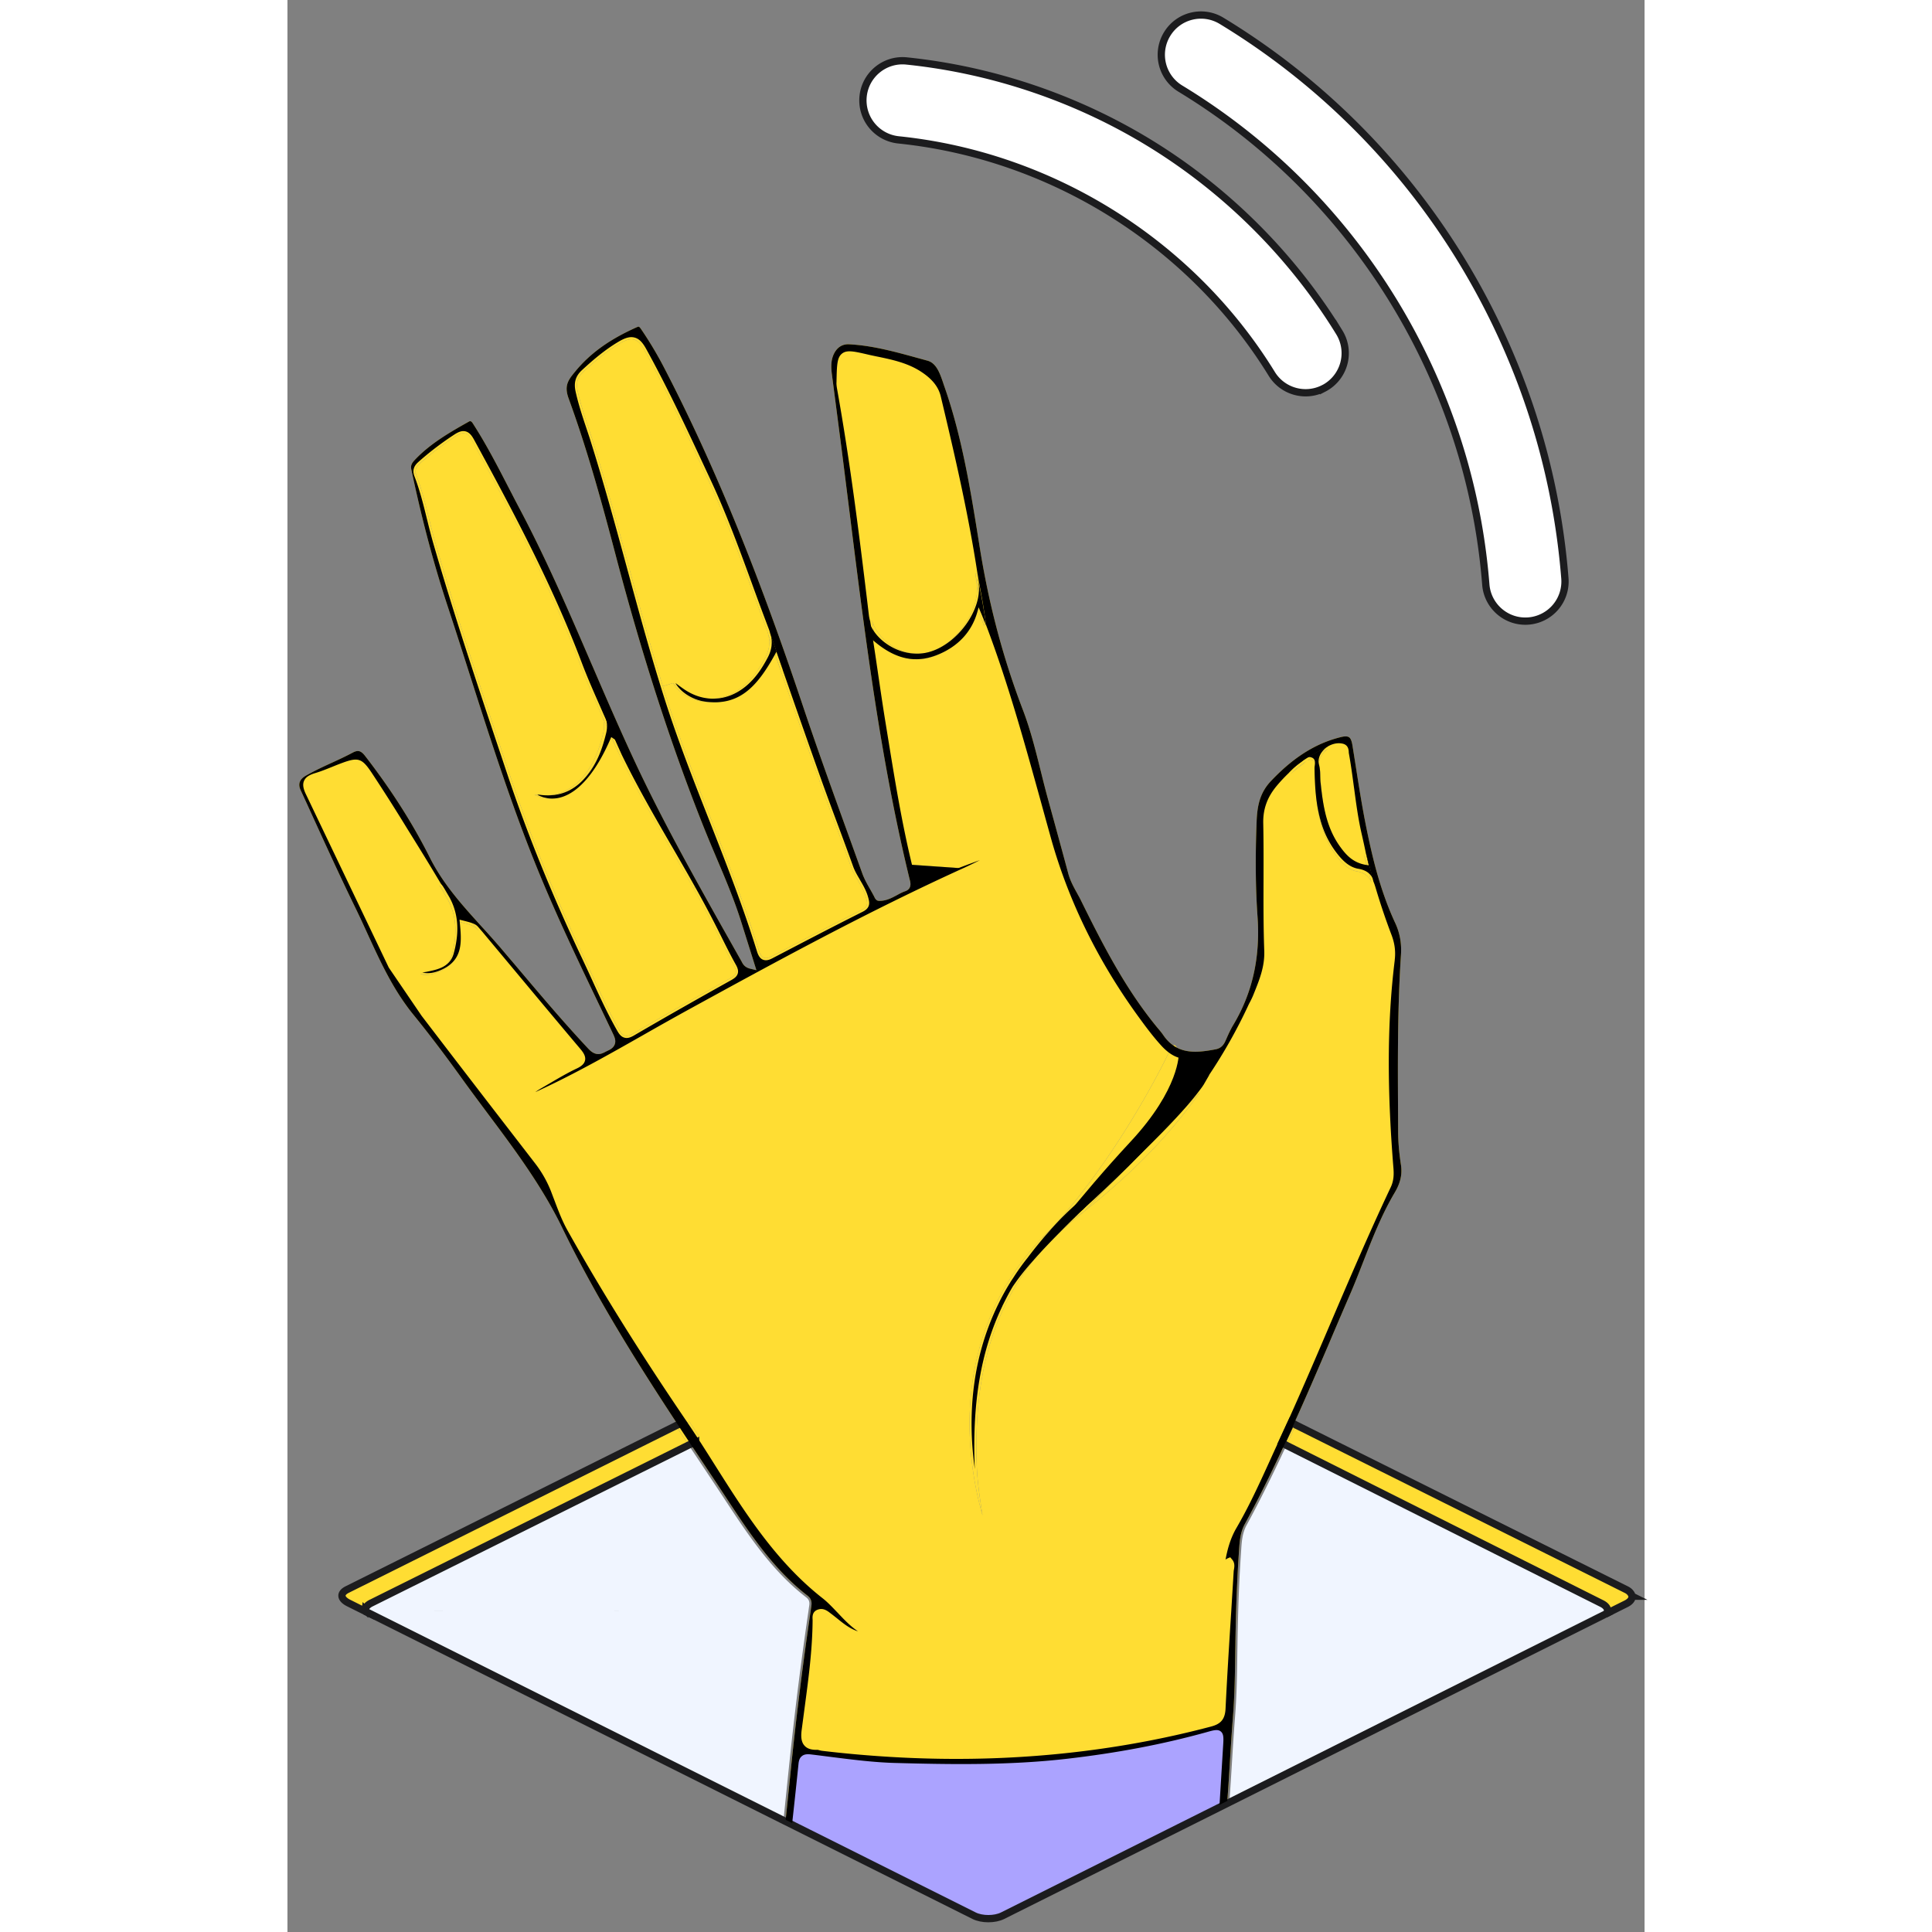 <svg width="540" height="540" fill="none" viewBox="123.669 70.576 279.712 398.201" xmlns="http://www.w3.org/2000/svg"><rect x="123.669" y="70.576" width="279.712" height="398.201" fill="#808080" stroke="none"/><g clip-path="url(#a)"><path d="M540 0H0v540h540V0Z" style="fill: rgba(251, 247, 239, 0);"></path><path fill="#FD3" d="M400.815 399.594a.785.785 0 0 1-.018.253c0 .043-.017.07-.026.105a.697.697 0 0 1-.096.244c-.183.34-.541.663-1.082.934l-2.951 1.467h-.873v-.157c-.044-.498-.445-.996-1.213-1.371l-64.873-32.546-.105-.061c.053-.105.096-.21.149-.314a238.284 238.284 0 0 0 1.519-3.335c.069-.149.139-.297.2-.446a.154.154 0 0 0 .035-.07l.026-.052.105.061 54.563 27.195 13.418 6.687h.008c.393.201.699.428.873.672.105.122.184.236.236.358.035.061.053.131.07.192.017.053.026.105.035.157v.027Z"></path><path fill="#FD3" d="m396.633 402.596-.437.218-.602.297c.105-.166.157-.349.166-.515h.873Z"></path><path fill="#FD3" d="m396.196 402.814-.594.306h-.008v-.009l.602-.297Z"></path><path fill="#F0F5FF" d="M395.758 402.5v.096l-76.125.026c.131-4.513.34-8.721.62-12.737.104-1.58.235-3.361 1.091-4.933 2.828-5.203 5.456-10.546 7.962-15.932.07-.149.139-.288.2-.437a.738.738 0 0 0 .062-.122l.104.061 64.873 32.546c.768.376 1.17.873 1.213 1.371v.061ZM319.634 402.622l76.126-.026a1.084 1.084 0 0 1-.166.515l-77.636 38.867-.157.078v-.017c.218-2.934.401-5.867.576-8.739.175-2.838.358-5.771.585-8.652.375-4.574.436-9.341.497-13.951l.018-.89c.035-2.48.087-4.872.157-7.185Z"></path><path fill="#fff" stroke="#1C1C1E" stroke-miterlimit="10" stroke-width="1.5" d="M386.961 189.78a8.172 8.172 0 0 1-7.508 8.792c-4.496.358-8.433-3.012-8.791-7.508-1.362-17.234-6.067-33.847-13.977-49.387-11.148-21.886-28.084-40.159-48.975-52.835a8.165 8.165 0 0 1-2.741-11.227c2.34-3.867 7.368-5.09 11.227-2.75 23.492 14.257 42.532 34.799 55.06 59.4 8.887 17.461 14.169 36.134 15.705 55.515Z"></path><path fill="#FD3" d="M353.17 310.66c-.366-2.392-.559-4.566-.576-6.644l-.017-3.684c-.062-10.781-.123-21.93.593-32.886.166-2.419-.227-4.592-1.187-6.644-1.79-3.85-3.108-7.84-4.156-11.803l-1.108.288-.428.113.794 3.012c-.48-1.073-1.248-1.938-2.959-2.235-1.973-.34-3.387-1.99-4.505-3.561-1.266-1.773-2.226-3.789-2.854-6.016-.987-3.465-1.231-6.966-1.293-11.148 0-.166.018-.34.044-.515.07-.559.166-1.327-.506-1.659-.472-.236-.891-.113-1.24.105a4.78 4.78 0 0 0-.585.48c-.131.122-.27.253-.401.349a24.008 24.008 0 0 0-2.384 1.965c.14-.149.288-.297.428-.437.183-.183.358-.358.533-.515.183-.175.375-.34.567-.498.026-.026.044-.035.061-.052.166-.14.332-.271.498-.402.279-.218.559-.419.847-.602.139-.096.288-.192.436-.288.629-.41 1.292-.794 2.034-1.196l-.358-.306-1.004-.846c-2.741 1.554-5.377 3.684-8.023 6.477-2.304 2.41-2.863 5.073-2.994 8.329-.288 7.394-.227 13.811.183 19.617.603 8.485-1.056 15.836-5.072 22.497-.497.838-.925 1.781-1.283 2.593l-.262.585c-.305.681-.812 1.484-1.99 1.711-2.881.55-5.666.899-8.032-.349.052.096.096.201.14.306.043.104.078.209.104.314.027.07.044.131.062.192.069.244.104.428.104.428l7.709.646-4.644 6.373s-.009.008-.009.017c-.009 0-.009.009-.009.009l-1.135 1.554.218-.122.83-.463-17.39 18.988h-.009l-.035.044-4.994 5.456 9.464-9.743h.008l.009-.008 11.952-12.293s.008-.008.008-.017l2.366-2.427a114.443 114.443 0 0 1-4.906 6.356c-5.194 6.242-11.375 12.178-18.901 18.132-.471.376-.934.751-1.388 1.126-.427.35-.855.699-1.266 1.057-.41.349-.811.707-1.204 1.056a17.84 17.84 0 0 0-.646.585c-.192.175-.384.349-.576.532-.236.219-.472.446-.708.673-.235.227-.462.445-.689.672a53.512 53.512 0 0 0-2.401 2.532c-.253.279-.498.567-.742.846-.201.236-.384.463-.576.69a.07.07 0 0 0-.035.035.9.9 0 0 0-.079.096c-.026.035-.061.061-.078.096-.018.018-.035.044-.053.061-.663.821-1.3 1.659-1.894 2.506-.236.34-.471.681-.698 1.03-.315.454-.603.917-.891 1.379-.035.061-.078.123-.113.184-.018.026-.035.061-.053.087-.026.044-.052.087-.078.14a4.897 4.897 0 0 0-.245.419 43.557 43.557 0 0 0-1.667 3.064c-.079.14-.149.288-.21.437a2.474 2.474 0 0 0-.209.436c-4.357 9.097-6.164 19.722-5.657 32.948.122 3.073.585 6.146 1.039 9.114l.13.873c-2.33-8.145-5.709-26.129 2.812-43.633l.209-.446c.079-.148.148-.296.227-.445a48.9 48.9 0 0 1 1.746-3.134c.079-.14.166-.279.253-.419a.77.77 0 0 1 .088-.14 2.7 2.7 0 0 1 .165-.27 54.385 54.385 0 0 1 6.74-8.669 58.679 58.679 0 0 1 2.217-2.218l.044-.044c12.257-13.392 21.432-30.843 23.702-35.575.07-.148.14-.279.192-.402.105-.218.192-.401.244-.532.123-.279.236-.489.35-.646a.894.894 0 0 1 .104-.131l.088-.087a.133.133 0 0 1 .043-.035c.018-.018.044-.035.07-.053-.716-.497-1.379-1.161-1.99-2.043-.332-.497-.725-.969-1.135-1.449a32.628 32.628 0 0 1-.524-.637c-6.268-7.735-10.808-16.526-15.286-25.597a19.372 19.372 0 0 0-.664-1.266l-.2-.367c-.655-1.187-1.406-2.531-1.808-4.024-.899-3.353-1.815-6.705-2.732-10.057l-1.44-5.247c-.533-1.929-1.022-3.894-1.485-5.753-1.047-4.2-2.121-8.547-3.692-12.659-3.501-9.149-6.138-18.491-8.015-28.426l-1.361.262-.437.079 1.074 5.936.768 4.898a149.4 149.4 0 0 0-1.17-3.012l-.366-.916-.254.951c-1.117 4.164-3.902 7.255-8.066 8.931-4.129 1.659-7.936.803-11.978-2.706l-.672-.585-.576-3.763-.428.061-1.353.175c2.383 17.652 5.212 35.444 9.429 52.8l.052.209c.157.568.541 1.939-.925 2.445-.559.192-1.066.454-1.677.794-1.056.568-2.261 1.231-3.736 1.188-.55-.018-.777-.481-.934-.786l-.088-.192a56.257 56.257 0 0 0-.759-1.371c-.576-1.004-1.222-2.139-1.65-3.326l-2.444-6.783c-3.632-10.031-6.897-19.084-9.97-28.26-9.385-27.98-18.481-50.094-28.643-69.597a76.979 76.979 0 0 0-4.505-7.49c-.419-.611-.489-.611-.899-.428-5.587 2.479-9.603 5.369-12.65 9.071-1.44 1.746-2.383 2.898-1.423 5.561 3.606 9.891 6.452 19.939 9.612 31.97 5.447 20.76 11.358 39.076 18.071 55.995a287.533 287.533 0 0 0 2.602 6.286l.113.279c1.851 4.348 3.763 8.852 5.221 13.506l3.099 9.856-1.327-.323c-1.135-.288-1.502-1.013-1.711-1.449l-.088-.149-2.601-4.618a1372.9 1372.9 0 0 1-6.155-11l-.742.41-.384.21c1.589 2.846 3.143 5.718 4.592 8.617l.794 1.588c.961 1.939 1.956 3.938 3.03 5.85.358.637.454 1.082.314 1.475-.157.454-.602.751-1.065 1.013-5.561 3.108-12.868 7.22-20.07 11.428-.568.331-.978.48-1.345.48-.113 0-.218-.018-.323-.044-.436-.113-.785-.454-1.196-1.179-1.999-3.5-3.701-7.219-5.343-10.807a370.162 370.162 0 0 0-1.99-4.287c-6.067-12.79-11.253-25.579-15.408-38.029l-1.31-3.911c-4.749-14.212-9.664-28.897-13.898-43.546-.463-1.624-.873-3.282-1.275-4.889-.716-2.916-1.466-5.928-2.566-8.774a2.159 2.159 0 0 1-.14-.471l-.428.087-.288.061c2.122 9.918 4.522 18.901 7.342 27.413 1.493 4.531 2.942 9.053 4.548 14.082 4.374 13.689 8.879 27.771 14.44 41.206 3.78 9.141 8.127 18.22 12.335 27.003l2.663 5.578c.34.716.69 1.458.402 2.244-.192.524-.62.943-1.327 1.266-.105.044-.201.096-.297.14l-.21.104c-.847.454-2.034 1.092-3.579-.558-4.95-5.273-9.655-10.835-14.212-16.221l-1.188-1.406a945.138 945.138 0 0 1-2.776-3.265 191.556 191.556 0 0 0-3.728-4.19l-.131-.14c-3.902-4.304-7.944-8.747-10.703-14.282-3.474-6.941-7.953-13.969-13.313-20.883-.855-1.091-1.449-1.248-2.523-.69-1.335.716-2.724 1.362-4.068 1.982l-.236.105c-1.597.733-3.588 1.65-5.404 2.689-1.268.733-1.623 1.711-1.065 2.933a856.198 856.198 0 0 1 2.392 5.221c2.855 6.259 5.815 12.728 8.888 19.031.768 1.563 1.51 3.178 2.226 4.741l.375.821c2.226 4.845 4.514 9.821 7.674 14.256l.017.044h.018a35.914 35.914 0 0 0 1.554 2.06c3.273 4.025 6.547 8.329 10.301 13.558 1.659 2.296 3.379 4.601 5.046 6.836l.201.27c5.456 7.299 11.096 14.85 15.242 23.406 7.046 14.536 15.845 28.443 23.528 40.133.087.139.174.27.262.392l.052.079 1.51-.611s.07.105.184.262l.262-.131.392-.192a163.919 163.919 0 0 1 2.096 3.169l-.393.192-.262.131c.201.305.34.515.358.55l-1.519.62c.07.104.139.218.218.331a2917.66 2917.66 0 0 1 4.051 6.085l1.108 1.668c.655.995 1.31 1.982 1.956 2.968 4.793 7.281 9.708 14.745 16.77 20.184.664.524.908 1.179.777 2.078l-.157 1.1a740.533 740.533 0 0 0-3.955 31.481l-1.187 11.524 1.345.663c.48-4.33.916-8.424 1.3-12.178.07-.795.288-1.292.707-1.615.516-.437 1.249-.411 1.816-.35.943.114 1.877.227 2.811.35l1.642.209c4.251.533 8.642 1.091 12.964 1.205 11.41.314 23.545.506 35.4-.864 10.38-1.196 19.817-2.995 28.835-5.5 1.397-.393 2.244-.629 2.864-.123.628.516.576 1.415.48 2.916l-.742 12.196 1.606-.803c.218-2.907.401-5.779.559-8.486.192-3.073.366-5.849.585-8.66.375-4.54.436-9.271.497-13.846l.018-.969c.035-2.479.087-4.871.157-7.176.131-4.531.34-8.748.62-12.764.104-1.527.227-3.431 1.143-5.116 2.567-4.714 5.168-9.917 7.953-15.906l.053-.113c.052-.096.096-.201.139-.306.035-.07.061-.122.079-.175l-.803-.454c.07-.139.131-.288.201-.436a421.956 421.956 0 0 0 1.51-3.335 5.16 5.16 0 0 0 .201-.437l.82.454c.044-.104.079-.174.105-.253 2.444-5.386 4.775-10.834 7.036-16.098l.611-1.449c1.258-2.951 2.515-5.893 3.789-8.827.943-2.173 1.799-4.356 2.75-6.792 1.86-4.766 3.789-9.69 6.469-14.221 1.196-2.008 1.589-3.78 1.292-5.736Zm-193.989-50.059-.445-.113.043.462c.376 3.92.734 7.622-3.405 9.691-1.693.847-3.142 1.074-4.321.69.297-.009.585-.035.882-.096 2.261-.454 4.828-.969 5.596-3.772 1.274-4.627.925-8.52-1.057-11.899a123.81 123.81 0 0 0-1.501-2.523v-.018l8.197 9.49c-1.065-1.17-1.554-1.301-3.989-1.912Zm92.354-11.847.856.062.445.034 8.145.568.577.044-3.257 1.545h-.026c-.026.009-.052.026-.079.035-.043.026-.087.043-.13.061-.053.026-.105.052-.149.07l-5.02 2.383-1.362-4.81v.008Zm-27.29 18.517-.506.262c-.506.271-.995.524-1.466.524-.14 0-.289-.026-.428-.087-.428-.175-.734-.62-.978-1.397-2.82-9.15-6.373-18.211-9.813-26.968-3.291-8.363-6.687-17.015-9.445-25.763-.192-.602-.385-1.213-.568-1.824-2.505-8.076-4.749-16.326-6.923-24.322-2.383-8.748-4.845-17.793-7.63-26.584-.279-.873-.567-1.737-.855-2.601-.795-2.384-1.615-4.854-2.157-7.377-.358-1.668 0-2.846 1.179-3.929 2.252-2.078 4.732-4.217 7.551-5.867 1.275-.742 2.148-.969 2.916-.759.76.209 1.388.838 2.087 2.104 4.539 8.224 8.555 16.866 12.449 25.221l.838 1.799c3.291 7.054 5.989 14.439 8.599 21.572 1.082 2.968 2.2 6.032 3.352 9.036.122.305.218.611.279.899l.018.044 2.514 7.272-.017.026 1.702 4.871a2922.717 2922.717 0 0 0 6.434 18.264 719.526 719.526 0 0 0 3.431 9.332c1.03 2.768 2.06 5.544 3.055 8.32.35.969.891 1.877 1.406 2.759.637 1.091 1.301 2.218 1.65 3.501.288 1.03.498 1.807-.873 2.497-5.963 2.994-11.986 6.137-17.801 9.175Z"></path><path fill="#FD3" d="m347.825 248.998-1.109.288-.428.113-.794-3.02c.035.122.061.253.087.384l.594 2.698-.472-.079c-2.654-.428-4.042-2.139-5.142-3.719-2.732-3.929-3.396-8.486-3.876-13.191-.052-.472-.061-.935-.079-1.406-.017-.812-.043-1.58-.244-2.357-.262-1.022.096-2.174.969-3.099.262-.28.567-.524.882-.725-.899.489-1.694.908-2.41 1.301l-.358-.306-1.004-.847a24.477 24.477 0 0 1 6.338-2.531c.804-.201 1.354-.192 1.685.026.323.209.55.733.699 1.641.218 1.336.427 2.663.637 3.99l.105.663c.62 3.929 1.178 7.465 1.868 11.018.585 2.986 1.248 6.067 2.052 9.158Z"></path><path fill="#FD3" d="m346.291 249.399.794 3.012c-.48-1.074-1.248-1.938-2.959-2.235-1.973-.34-3.387-1.99-4.505-3.562-1.266-1.772-2.226-3.789-2.855-6.015-.986-3.466-1.23-6.967-1.292-11.148 0-.166.018-.341.044-.515.07-.559.166-1.327-.506-1.659-.768-.384-1.38.174-1.825.585-.131.122-.27.253-.401.349a23.995 23.995 0 0 0-2.384 1.964c1.746-1.851 3.239-2.811 5.404-3.989.716-.393 1.51-.812 2.41-1.301-.315.201-.62.445-.882.724-.873.926-1.231 2.078-.969 3.1.201.777.227 1.545.244 2.357.018.471.027.934.079 1.405.48 4.706 1.144 9.263 3.876 13.192 1.1 1.58 2.488 3.291 5.142 3.719l.471.078-.593-2.697a5.43 5.43 0 0 0-.087-.385l.794 3.021ZM340.484 139.066a8.187 8.187 0 0 1-2.68 11.254c-.192.113-.384.227-.585.323a8.183 8.183 0 0 1-10.668-3.012c-16.569-26.942-45.326-44.978-76.929-48.235-4.487-.462-7.752-4.478-7.289-8.974.462-4.487 4.478-7.761 8.974-7.29 17.818 1.833 35.296 7.787 50.529 17.199 15.645 9.673 29.002 23.065 38.648 38.735ZM331.507 364.245l-.026.052c0 .026-.017.052-.035.07a9.69 9.69 0 0 1-.201.445 227.275 227.275 0 0 1-1.519 3.335c-.052.105-.096.209-.148.314l-.384-.218-.803-.454c.069-.14.131-.288.2-.437a374.92 374.92 0 0 0 1.511-3.334 5.12 5.12 0 0 0 .2-.437l.821.454.384.21Z"></path><path fill="#ABA3FF" d="M318.889 441.444v.018l-2.392 1.222-45.466 23.17c-1.667.847-4.365.847-6.024 0l-37.87-19.311-.149-.079c.446-4.103.943-8.669 1.388-13.226.061-.698.236-1.118.559-1.379.41-.35 1.013-.332 1.537-.262 1.449.174 2.889.366 4.338.55 4.435.576 9.027 1.178 13.541 1.292 11.715.331 24.164.532 36.325-.899 10.625-1.249 20.306-3.126 29.612-5.762 1.345-.385 2.078-.594 2.532-.21.463.384.419 1.196.332 2.663-.271 4.505-.533 9.018-.803 13.523l2.557-1.301-.017-.009Z"></path><path fill="#FD3" d="m315.096 288.379-4.645 6.373s-.008.009-.008.017c-.009 0-.009.009-.009.009l-1.135 1.554-1.51.856 1.222-.454.288-.402.218-.122.83-.463-17.39 18.988h-.009l-.035.044-4.994 5.456-1.894 1.196-6.19 3.903-.663.419 2.261-2.261c12.257-13.393 21.432-30.844 23.702-35.576.07-.148.14-.279.192-.402.105-.218.192-.401.244-.532.123-.279.236-.489.35-.646a.881.881 0 0 1 .104-.131l.088-.087a.133.133 0 0 1 .043-.035c.026-.018.044-.035.07-.044 0 0 0-.009.009-.009a.273.273 0 0 1 .087-.035h.035c.166-.034.314.062.437.219.026.026.043.052.069.087.044.061.079.131.114.201.052.096.096.201.14.305.043.105.078.21.104.315.027.069.044.131.061.192.07.244.105.427.105.427l7.709.647v-.009Z"></path><path fill="#FD3" d="m287.91 320.235 23.807-24.488a114.072 114.072 0 0 1-4.906 6.356c-5.195 6.242-11.376 12.178-18.901 18.132ZM307.785 297.187l1.51-.856-.288.402-1.222.454Z"></path><path fill="#FD3" d="m279.164 325.752 8.747-5.518c-6.277 4.968-10.703 9.726-13.924 14.973-.035.061-.079.122-.114.183-.017.026-.035.061-.052.087-.026.044-.052.088-.079.14-.087.14-.174.279-.244.419a43.557 43.557 0 0 0-1.667 3.064c-.079.14-.149.288-.21.437a2.474 2.474 0 0 0-.209.436c-4.357 9.097-6.164 19.722-5.658 32.948.123 3.073.585 6.146 1.039 9.114l.131.873c-2.331-8.145-5.709-26.129 2.811-43.633l.21-.445c.078-.149.148-.297.227-.446a48.418 48.418 0 0 1 1.746-3.134c.078-.139.166-.279.253-.419a.725.725 0 0 1 .087-.139c.053-.096.105-.184.166-.271a54.327 54.327 0 0 1 6.74-8.669ZM265.885 188.768l-.436.079c.105.646.192 1.292.288 1.938.768 5.386-4.112 12.537-9.673 14.169a8.379 8.379 0 0 1-2.418.349c-1.877 0-3.806-.593-5.526-1.728-1.929-1.275-3.309-3.047-3.911-4.994l-.428.061-1.353.175c-1.013-7.456-1.938-14.885-2.855-22.245l-.541-4.295a3095.9 3095.9 0 0 0-1.135-9.036l-2.017-15.522c-.174-1.388-.244-2.855.428-4.225.664-1.345 1.737-2.008 3.082-1.956 4.749.236 9.428 1.519 14.029 2.785l2.165.594c1.825.497 2.549 2.592 3.186 4.443l.201.603c3.719 10.511 5.5 21.668 7.229 32.458l.139.882c.28 1.755.585 3.492.908 5.203l-1.362.262Z"></path><path fill="#FD3" d="m266.521 194.783.768 4.898a149.4 149.4 0 0 0-1.17-3.012l-.366-.917-.254.952c-1.117 4.164-3.902 7.255-8.066 8.931-4.129 1.659-7.936.803-11.978-2.707l-.672-.584-.576-3.763c.602 1.947 1.982 3.719 3.911 4.993 1.72 1.135 3.649 1.729 5.526 1.729.821 0 1.633-.113 2.418-.349 5.561-1.633 10.441-8.783 9.673-14.169-.096-.646-.183-1.292-.288-1.938l1.074 5.936ZM261.557 249.46l-8.66 4.103-1.362-4.81 1.301.096 8.145.567.576.044ZM242.925 255.598c.288 1.03.497 1.807-.873 2.496-5.963 2.995-11.987 6.138-17.801 9.176l-.506.262c-.506.27-.995.523-1.467.523-.139 0-.288-.026-.428-.087-.427-.174-.733-.62-.977-1.397-2.82-9.149-6.373-18.211-9.813-26.967-3.291-8.364-6.687-17.015-9.446-25.763-.192-.602-.384-1.213-.567-1.825l2.113-.654c.977 1.816 3.465 3.448 6.015 3.806 7.027.995 10.737-2.951 14.439-9.629l.349-.638.245.69c.349.987.689 1.973 1.038 2.96l1.703 4.871a2922.717 2922.717 0 0 0 6.434 18.264 710.321 710.321 0 0 0 3.431 9.332c1.03 2.768 2.06 5.544 3.055 8.32.349.969.891 1.877 1.406 2.759.637 1.091 1.3 2.217 1.65 3.501Z"></path><path fill="#F0F5FF" d="M230.606 399.819c.541.419.725.917.611 1.668-.061.384-.113.768-.166 1.161l-91.333.026a.776.776 0 0 1-.018-.314c.044-.498.454-.987 1.205-1.371h.009l65.449-32.572c.087.122.166.253.253.384 1.362 2.034 2.715 4.068 4.059 6.094l1.109 1.667c.655.987 1.31 1.973 1.956 2.96 4.784 7.272 9.725 14.797 16.866 20.297ZM139.719 402.675l91.333-.027a754.653 754.653 0 0 0-3.946 31.438l-1.205 11.681-85.536-42.769-.323-.166h-.009l-.131-.07-.061-.026-.122-.061Z"></path><path fill="#FD3" d="M228.078 446.849c-.009.044-.009.096-.018.14l-2.173-1.083s.008-.096.017-.139l.149.078 2.025 1.004ZM222.742 201.252l2.515 7.272-.018.026c-.349-.986-.689-1.973-1.039-2.959l-.244-.69-.349.637c-3.702 6.679-7.412 10.625-14.44 9.63-2.549-.358-5.037-1.991-6.015-3.806.55.401 1.048.776 1.563 1.134 4.077 2.89 8.852 2.768 12.755-.34 2.234-1.772 3.649-4.112 4.635-5.963.891-1.65 1.1-3.212.637-4.941Z"></path><path fill="#FD3" d="M222.748 201.252c.463 1.729.253 3.291-.637 4.941-.987 1.851-2.401 4.191-4.636 5.963-3.902 3.108-8.678 3.23-12.755.341-.515-.358-1.012-.734-1.562-1.135l-2.113.654c-2.505-8.075-4.749-16.325-6.923-24.322-2.383-8.748-4.845-17.792-7.63-26.583-.279-.873-.567-1.738-.855-2.602-.795-2.383-1.615-4.854-2.157-7.377-.358-1.667 0-2.846 1.179-3.928 2.252-2.078 4.731-4.217 7.551-5.867 1.275-.742 2.148-.969 2.916-.76.76.21 1.388.838 2.087 2.104 4.539 8.224 8.555 16.867 12.449 25.222l.838 1.798c3.291 7.054 5.988 14.44 8.599 21.572 1.082 2.969 2.2 6.033 3.352 9.036.122.306.218.611.279.899l.018.044ZM215.74 269.677c.358.638.454 1.083.315 1.476-.157.454-.603.751-1.065 1.012-5.561 3.108-12.868 7.22-20.071 11.428-.567.332-.977.48-1.344.48-.114 0-.218-.017-.323-.043-.437-.114-.786-.454-1.196-1.179-1.999-3.501-3.702-7.22-5.343-10.808a396.176 396.176 0 0 0-1.99-4.286c-6.068-12.79-11.253-25.58-15.409-38.029l-1.309-3.911c-4.749-14.213-9.664-28.897-13.898-43.546-.463-1.624-.873-3.283-1.275-4.889-.716-2.916-1.467-5.928-2.567-8.774a2.169 2.169 0 0 1-.139-.471c-.192-.943.279-1.537.838-2.034a62.153 62.153 0 0 1 7.429-5.649c.786-.506 1.362-.681 1.886-.55.663.166 1.1.83 1.475 1.51 8.276 15.182 16.203 30.12 22.174 45.912 1.161 3.073 2.523 6.147 3.833 9.106l.663 1.519c.541 1.222.646 2.41.332 3.719-.541 2.218-1.379 5.081-3.117 7.63-2.68 3.929-6.041 5.605-10.275 5.125l-.183-.026c-.218-.035-.402-.061-.585 0 1.685.847 3.413.986 5.142.41 3.605-1.196 7.036-5.325 9.908-11.96l.166-.376.332.245s.096.07.157.096c.157.096.341.201.428.401.454.996.917 1.982 1.397 2.969l.052.122c3.143 6.495 6.792 12.79 10.336 18.909 1.598 2.759 3.222 5.562 4.811 8.399 1.589 2.846 3.142 5.718 4.592 8.617l.794 1.588c.96 1.939 1.956 3.938 3.029 5.85v.008Z"></path><path fill="#FD3" d="m208.439 253.004-.742.411-.384.209a663.22 663.22 0 0 0-4.811-8.398c-3.544-6.12-7.193-12.415-10.336-18.91l-.052-.122-3.702-8.241-.663-1.519c-1.31-2.96-2.672-6.033-3.833-9.106-5.971-15.793-13.898-30.73-22.174-45.912-.375-.681-.812-1.345-1.475-1.51-.524-.131-1.1.043-1.886.55a62.042 62.042 0 0 0-7.429 5.648c-.559.498-1.03 1.091-.838 2.034l-.428.087-.288.062c-.07-.315-.131-.629-.201-.943-.175-.83.096-1.31.681-1.938 3.247-3.466 7.481-5.85 11.218-7.954.262-.151.515-.029.759.367l.123.192c2.723 4.234 5.133 8.914 7.263 13.052l.637 1.222a201.147 201.147 0 0 0 1.755 3.361c5.509 10.424 10.223 21.372 14.789 31.97l.183.41c2.89 6.705 5.884 13.637 9.053 20.368 3.929 8.337 8.32 16.561 12.781 24.61ZM208.594 366.742l-.655.323a360.843 360.843 0 0 1-2.095-3.169l.655-.323a168.679 168.679 0 0 1 2.095 3.169ZM208.302 367.614l-1.773.725-.157.079v-.018c-.087-.14-.174-.27-.27-.41l1.85-.926c.201.306.341.516.358.55h-.008Z"></path><path fill="#FD3" d="m207.934 367.065-1.851.925c-.698-1.056-1.396-2.113-2.095-3.178l1.851-.916c.419.646 1.51 2.296 2.095 3.169Z"></path><path fill="#FD3" d="M206.357 368.4v.017l-65.449 32.573h-.009c-.751.384-1.161.873-1.204 1.37a.763.763 0 0 0 .017.315v.017l-.428-.209-3.02-1.511c-1.633-.812-1.912-1.973-.28-2.785l67.736-33.759c.044.061.079.122.123.174l.131.21a922.022 922.022 0 0 0 2.365 3.588h.018ZM205.846 363.896l-1.458.724-.393.192-.131-.209c-.043-.053-.078-.114-.122-.175l.157-.078.253-.105 1.511-.611s.07.105.183.262ZM188.414 217.952l3.702 8.241c-.48-.986-.943-1.973-1.397-2.968-.087-.201-.271-.305-.428-.401a.762.762 0 0 1-.157-.096l-.332-.245-.166.376c-2.872 6.634-6.303 10.764-9.908 11.96-1.729.576-3.457.436-5.142-.41.183-.07.367-.044.585 0l.183.026c4.234.48 7.595-1.196 10.275-5.125 1.738-2.549 2.576-5.413 3.117-7.63.314-1.31.21-2.497-.332-3.719v-.009ZM154.987 253.022l8.189 9.49c-1.065-1.17-1.554-1.301-3.99-1.912l-.445-.113.044.462c.375 3.92.733 7.622-3.405 9.691-1.694.847-3.143 1.074-4.321.69.296-.009.585-.035.881-.096 2.261-.454 4.828-.969 5.596-3.772 1.275-4.627.926-8.52-1.056-11.899a128.64 128.64 0 0 0-1.502-2.523v-.018h.009ZM139.884 402.77l-.087-.043s.035 0 .044.008c.017 0 .034.018.043.035ZM139.73 402.692l.062.035s-.053 0-.062-.035Z"></path><path stroke="#1C1C1E" stroke-miterlimit="10" stroke-width="1.5" d="m207.804 367.814-1.283.524-65.606 32.651h-.009c-.751.384-1.161.873-1.205 1.371a.776.776 0 0 0 .018.314c.017.096.122.009.166.096l-.585-.288-3.021-1.51c-1.632-.812-1.912-1.973-.279-2.785l67.893-33.838 1.109-.446 2.802 3.92v-.009ZM400.801 399.567v.026a.783.783 0 0 1-.018.253c-.008.044-.017.07-.026.105a.713.713 0 0 1-.096.245c-.183.34-.541.663-1.082.934l-3.37 1.676-.611.314h-.009c.122-.209.175-.419.166-.62v-.061c-.044-.497-.445-.995-1.214-1.37l-64.872-32.547-1.048-.593 1.956-4.191 1.012.568 54.563 27.194 13.418 6.688h.009c.392.2.698.427.873.672.104.122.183.236.235.358.035.061.053.131.07.192.018.052.026.105.035.157h.009Z" clip-rule="evenodd"></path><path fill="#fff" stroke="#1C1C1E" stroke-miterlimit="10" stroke-width="1.5" d="M337.216 150.643c-3.754 1.912-8.416.646-10.668-3.004-16.578-26.95-45.335-44.977-76.929-48.234a8.182 8.182 0 0 1-7.298-8.974c.463-4.488 4.478-7.762 8.974-7.29 17.827 1.842 35.305 7.787 50.538 17.207 15.636 9.664 29.001 23.056 38.639 38.736a8.175 8.175 0 0 1-3.256 11.567v-.008Z"></path><path stroke="#1C1C1E" stroke-width="1.5" d="m139.715 402.673.183.088.131.069h.009l.323.166 85.685 42.848 2.174 1.083 36.971 18.49c1.624.812 4.26.812 5.884 0l44.384-22.192 2.496-1.248 78.675-39.382"></path><path fill="#000" d="M279.829 325.334a83.972 83.972 0 0 0-3.43 4.251l-.149.201a45.952 45.952 0 0 0-2.968 4.138c-.079.114-.148.227-.21.314-.174.262-.27.411-.27.411-.07.096-.114.174-.157.253l-.096.166a4.682 4.682 0 0 0-.245.393 47.539 47.539 0 0 0-1.737 3.125l-.428.873c-5.954 12.222-6.111 24.584-4.801 33.882 0-.14-.009-.271-.018-.402-.515-13.427 1.301-23.964 5.701-33.157.044-.122.122-.288.227-.463.043-.113.122-.279.209-.427a44.371 44.371 0 0 1 1.668-3.082c.113-.175.236-.358.358-.533a.462.462 0 0 1 .061-.078c1.047-1.519 2.357-3.161 3.928-4.907.018-.017.035-.043.053-.061.017-.035.052-.061.078-.096.018-.035.053-.061.079-.096a.07.07 0 0 1 .035-.035c1.528-1.72 3.256-3.535 5.116-5.412a180.546 180.546 0 0 1 3.186-3.161l-6.19 3.903Zm-42.75 77.646-.149-.149c-.061-.061-.113-.122-.174-.183-.891-.934-1.808-1.894-2.811-2.68-9.603-7.543-15.994-17.661-22.175-27.439a639.51 639.51 0 0 0-3.012-4.741 7.714 7.714 0 0 1-.261-.41c-.018-.026-.035-.044-.053-.07a5.576 5.576 0 0 0-.209-.323c-.009-.017-.027-.035-.035-.052l-.262.131c.201.305.34.515.358.55l-1.519.62c.07.104.139.218.218.331a2917.66 2917.66 0 0 1 4.051 6.085l1.108 1.668c.655.995 1.31 1.982 1.956 2.968 4.793 7.281 9.708 14.745 16.77 20.184.664.524.908 1.179.777 2.078l-.157 1.1h.917c.166-.14.366-.253.637-.34.803-.254 1.432.017 1.947.34.166.105.323.227.463.332l.113.087c.419.306.856.664 1.292 1.004 1.423 1.152 2.759 2.226 4.391 2.733-1.615-1.092-2.916-2.48-4.181-3.824Zm42.75-77.646a83.972 83.972 0 0 0-3.43 4.251l-.149.201a45.952 45.952 0 0 0-2.968 4.138c-.079.114-.148.227-.21.314-.174.262-.27.411-.27.411-.07.096-.114.174-.157.253l-.096.166a4.682 4.682 0 0 0-.245.393 47.539 47.539 0 0 0-1.737 3.125l-.428.873c-5.954 12.222-6.111 24.584-4.801 33.882 0-.14-.009-.271-.018-.402-.515-13.427 1.301-23.964 5.701-33.157.044-.122.122-.288.227-.463.043-.113.122-.279.209-.427a44.371 44.371 0 0 1 1.668-3.082c.113-.175.236-.358.358-.533a.462.462 0 0 1 .061-.078c1.047-1.519 2.357-3.161 3.928-4.907.018-.017.035-.043.053-.061.017-.035.052-.061.078-.096.018-.035.053-.061.079-.096a.07.07 0 0 1 .035-.035c1.528-1.72 3.256-3.535 5.116-5.412a180.546 180.546 0 0 1 3.186-3.161l-6.19 3.903Zm-42.75 77.646-.149-.149c-.061-.061-.113-.122-.174-.183-.891-.934-1.808-1.894-2.811-2.68-9.603-7.543-15.994-17.661-22.175-27.439a639.51 639.51 0 0 0-3.012-4.741 7.714 7.714 0 0 1-.261-.41c-.018-.026-.035-.044-.053-.07a5.576 5.576 0 0 0-.209-.323c-.009-.017-.027-.035-.035-.052l-.262.131c.201.305.34.515.358.55l-1.519.62c.07.104.139.218.218.331a2917.66 2917.66 0 0 1 4.051 6.085l1.108 1.668c.655.995 1.31 1.982 1.956 2.968 4.793 7.281 9.708 14.745 16.77 20.184.664.524.908 1.179.777 2.078l-.157 1.1h.917c.166-.14.366-.253.637-.34.803-.254 1.432.017 1.947.34.166.105.323.227.463.332l.113.087c.419.306.856.664 1.292 1.004 1.423 1.152 2.759 2.226 4.391 2.733-1.615-1.092-2.916-2.48-4.181-3.824Zm42.75-77.646a83.972 83.972 0 0 0-3.43 4.251l-.149.201a45.952 45.952 0 0 0-2.968 4.138c-.079.114-.148.227-.21.314-.174.262-.27.411-.27.411-.07.096-.114.174-.157.253l-.096.166a4.682 4.682 0 0 0-.245.393 47.539 47.539 0 0 0-1.737 3.125l-.428.873c-5.954 12.222-6.111 24.584-4.801 33.882 0-.14-.009-.271-.018-.402-.515-13.427 1.301-23.964 5.701-33.157.044-.122.122-.288.227-.463.043-.113.122-.279.209-.427a44.371 44.371 0 0 1 1.668-3.082c.113-.175.236-.358.358-.533a.462.462 0 0 1 .061-.078c1.047-1.519 2.357-3.161 3.928-4.907.018-.017.035-.043.053-.061.017-.035.052-.061.078-.096.018-.035.053-.061.079-.096a.07.07 0 0 1 .035-.035c1.528-1.72 3.256-3.535 5.116-5.412a180.546 180.546 0 0 1 3.186-3.161l-6.19 3.903Zm-42.75 77.646-.149-.149c-.061-.061-.113-.122-.174-.183-.891-.934-1.808-1.894-2.811-2.68-9.603-7.543-15.994-17.661-22.175-27.439a639.51 639.51 0 0 0-3.012-4.741 7.714 7.714 0 0 1-.261-.41c-.018-.026-.035-.044-.053-.07a5.576 5.576 0 0 0-.209-.323c-.009-.017-.027-.035-.035-.052l-.262.131c.201.305.34.515.358.55l-1.519.62c.07.104.139.218.218.331a2917.66 2917.66 0 0 1 4.051 6.085l1.108 1.668c.655.995 1.31 1.982 1.956 2.968 4.793 7.281 9.708 14.745 16.77 20.184.664.524.908 1.179.777 2.078l-.157 1.1h.917c.166-.14.366-.253.637-.34.803-.254 1.432.017 1.947.34.166.105.323.227.463.332l.113.087c.419.306.856.664 1.292 1.004 1.423 1.152 2.759 2.226 4.391 2.733-1.615-1.092-2.916-2.48-4.181-3.824Zm45.046-77.716c-.235.227-.462.445-.689.672a53.512 53.512 0 0 0-2.401 2.532c-.253.279-.498.567-.742.847-.201.235-.384.462-.576.689 1.528-1.72 3.256-3.535 5.116-5.412-.236.218-.472.445-.708.672Zm0 0c-.235.227-.462.445-.689.672a53.512 53.512 0 0 0-2.401 2.532c-.253.279-.498.567-.742.847-.201.235-.384.462-.576.689 1.528-1.72 3.256-3.535 5.116-5.412-.236.218-.472.445-.708.672Zm71.045-14.606c-.366-2.392-.559-4.566-.576-6.643l-.017-3.685c-.062-10.781-.123-21.93.593-32.886.166-2.418-.227-4.592-1.187-6.644-1.79-3.85-3.108-7.84-4.156-11.803-.803-3.091-1.466-6.172-2.051-9.158-.69-3.553-1.249-7.089-1.868-11.018l-.105-.663c-.21-1.327-.419-2.654-.637-3.99-.149-.908-.376-1.431-.699-1.641-.332-.218-.882-.227-1.685-.026-2.2.541-4.304 1.37-6.338 2.532-2.741 1.554-5.377 3.684-8.023 6.477-2.304 2.41-2.863 5.073-2.994 8.329-.288 7.394-.227 13.811.183 19.617.603 8.485-1.056 15.836-5.072 22.497-.497.838-.925 1.781-1.283 2.593l-.262.585c-.305.681-.812 1.484-1.99 1.711-2.881.55-5.666.899-8.032-.349a4.734 4.734 0 0 1-.742-.463h-.009c-.716-.497-1.379-1.161-1.99-2.043-.332-.497-.725-.969-1.135-1.449a32.628 32.628 0 0 1-.524-.637c-6.268-7.735-10.808-16.526-15.286-25.597a19.372 19.372 0 0 0-.664-1.266l-.2-.366c-.655-1.188-1.406-2.532-1.808-4.025-.899-3.352-1.815-6.705-2.732-10.057l-1.44-5.247c-.533-1.929-1.022-3.894-1.485-5.753-1.047-4.199-2.121-8.547-3.692-12.659-3.501-9.149-6.138-18.491-8.015-28.425a183.358 183.358 0 0 1-.907-5.204l-.14-.881c-1.729-10.791-3.51-21.948-7.229-32.459l-.2-.603c-.638-1.85-1.362-3.946-3.187-4.443l-2.165-.594c-4.601-1.266-9.28-2.549-14.029-2.785-1.344-.052-2.418.611-3.082 1.956-.672 1.37-.602 2.837-.427 4.225l2.016 15.522c.384 3.012.76 6.024 1.135 9.036l.541 4.295c.917 7.36 1.842 14.789 2.855 22.245 2.383 17.652 5.212 35.444 9.429 52.8l.052.209c.157.568.541 1.939-.925 2.445-.559.192-1.066.454-1.677.794-1.056.568-2.261 1.231-3.736 1.188-.55-.018-.777-.48-.934-.786l-.088-.192a56.257 56.257 0 0 0-.759-1.371c-.576-1.004-1.222-2.139-1.65-3.326l-2.444-6.783c-3.632-10.031-6.897-19.084-9.97-28.26-9.385-27.98-18.481-50.094-28.643-69.597a76.979 76.979 0 0 0-4.505-7.49c-.419-.611-.489-.611-.899-.428-5.587 2.479-9.603 5.369-12.65 9.071-1.44 1.746-2.383 2.898-1.423 5.561 3.606 9.891 6.452 19.939 9.612 31.97 5.447 20.76 11.358 39.076 18.071 55.995a287.533 287.533 0 0 0 2.602 6.286l.113.279c1.851 4.348 3.763 8.852 5.221 13.506l3.099 9.856-1.327-.323c-1.135-.288-1.502-1.013-1.711-1.449l-.088-.149-2.601-4.618a1372.9 1372.9 0 0 1-6.155-11c-4.461-8.049-8.852-16.273-12.781-24.61-3.169-6.731-6.163-13.663-9.053-20.368l-.183-.41c-4.566-10.599-9.28-21.546-14.789-31.97a208.884 208.884 0 0 1-1.754-3.361l-.638-1.222c-2.13-4.138-4.539-8.818-7.263-13.052l-.122-.192c-.245-.396-.498-.518-.76-.367-3.736 2.104-7.97 4.488-11.218 7.953-.585.629-.855 1.109-.681 1.939.07.314.131.628.201.942 2.122 9.918 4.522 18.901 7.342 27.413 1.493 4.531 2.942 9.053 4.548 14.082 4.374 13.689 8.879 27.771 14.44 41.206 3.78 9.141 8.127 18.22 12.335 27.003l2.663 5.578c.34.716.69 1.458.402 2.244-.192.524-.62.943-1.327 1.266-.105.044-.201.096-.297.14l-.21.104c-.847.454-2.034 1.092-3.579-.558-4.95-5.273-9.655-10.834-14.212-16.221l-1.188-1.406a945.138 945.138 0 0 1-2.776-3.265 191.556 191.556 0 0 0-3.728-4.19l-.131-.14c-3.902-4.304-7.944-8.747-10.703-14.282-3.474-6.941-7.953-13.969-13.313-20.883-.855-1.091-1.449-1.248-2.523-.69-1.335.716-2.724 1.362-4.068 1.982l-.236.105c-1.597.733-3.588 1.65-5.404 2.689-1.268.733-1.623 1.711-1.065 2.933a856.198 856.198 0 0 1 2.392 5.221c2.855 6.259 5.815 12.728 8.888 19.032.768 1.562 1.51 3.177 2.226 4.74l.375.821c2.226 4.845 4.514 9.821 7.674 14.256l.017.044h.018a35.568 35.568 0 0 0 1.554 2.06c3.273 4.025 6.547 8.329 10.301 13.558 1.659 2.296 3.379 4.601 5.046 6.836l.201.27c5.456 7.299 11.096 14.85 15.242 23.406 7.046 14.536 15.845 28.443 23.528 40.133.087.139.174.27.262.392l.052.079c.017.035.044.061.07.096l.148.244s.018.027.018.035c.087.123.166.245.244.367.541.812 1.074 1.633 1.615 2.445a.94.94 0 0 0 .07.113l.14.201s.017.026.035.043l.235.367c.009 0 .009.009.009.009.018.026.026.044.044.07.07.104.139.218.218.331a2917.66 2917.66 0 0 1 4.051 6.085l1.108 1.668c.655.995 1.31 1.982 1.956 2.968 4.793 7.281 9.708 14.745 16.77 20.184.664.524.908 1.179.777 2.078l-.157 1.1a740.533 740.533 0 0 0-3.955 31.481l-1.187 11.524 1.345.663c.48-4.33.916-8.424 1.3-12.178.07-.795.288-1.292.707-1.615.516-.437 1.249-.411 1.816-.349.943.113 1.877.226 2.811.349l1.642.209c4.251.533 8.642 1.092 12.964 1.205 11.41.314 23.545.506 35.4-.864 10.38-1.196 19.817-2.995 28.835-5.5 1.397-.393 2.244-.629 2.864-.123.628.516.576 1.415.48 2.916l-.742 12.196 1.606-.803c.218-2.907.401-5.779.559-8.485.192-3.073.366-5.85.585-8.661.375-4.54.436-9.271.497-13.846l.018-.969c.035-2.479.087-4.871.157-7.176.131-4.531.34-8.748.62-12.764.104-1.527.227-3.431 1.143-5.116 2.567-4.714 5.168-9.917 7.953-15.906l.053-.113c.052-.096.096-.201.139-.306.035-.07.061-.122.079-.175.035-.061.061-.113.087-.165l.053-.114a288.198 288.198 0 0 0 1.519-3.326c.069-.149.131-.297.192-.437l.052-.104s.017-.044.026-.062c.044-.104.079-.174.105-.253 2.444-5.386 4.775-10.834 7.036-16.098l.611-1.449c1.258-2.951 2.515-5.893 3.789-8.827.943-2.173 1.799-4.356 2.75-6.792 1.86-4.766 3.789-9.69 6.469-14.221 1.196-2.008 1.589-3.78 1.292-5.736ZM210.653 239.76c-3.125-7.927-6.661-16.91-9.455-25.789-2.723-8.599-5.124-17.442-7.455-25.989l-.087-.332c-2.366-8.695-4.819-17.679-7.578-26.409-.279-.873-.568-1.728-.856-2.593-.759-2.278-1.615-4.854-2.173-7.429-.385-1.807.017-3.143 1.309-4.339 2.139-1.973 4.723-4.217 7.63-5.919 1.388-.812 2.357-1.048 3.248-.803.899.244 1.597.934 2.357 2.313 4.47 8.093 8.433 16.596 12.265 24.82l1.039 2.226c3.274 7.019 5.963 14.362 8.556 21.459l.052.149a599.777 599.777 0 0 0 3.352 9.027c.131.331.236.663.297.969l2.593 7.464-.017.026 1.632 4.671a2756.615 2756.615 0 0 0 6.425 18.255 842.086 842.086 0 0 0 3.431 9.332 735.35 735.35 0 0 1 3.056 8.32c.323.89.82 1.746 1.309 2.567l.061.122c.673 1.144 1.336 2.287 1.703 3.605.279 1.004.593 2.148-1.1 3.004-6.155 3.081-12.606 6.46-17.801 9.166l-.506.262c-.498.271-1.065.576-1.667.576-.21 0-.42-.043-.603-.122-.541-.218-.925-.751-1.213-1.667-2.846-9.211-6.382-18.22-9.804-26.942Zm-24.339 32.468a387.706 387.706 0 0 0-1.991-4.287c-6.085-12.824-11.279-25.631-15.426-38.072l-1.484-4.435c-4.697-14.038-9.542-28.565-13.732-43.04a133.69 133.69 0 0 1-1.187-4.565l-.088-.341c-.672-2.732-1.431-5.823-2.549-8.721a3.76 3.76 0 0 1-.166-.542c-.235-1.17.384-1.912.978-2.444a62.674 62.674 0 0 1 7.482-5.692c.899-.576 1.588-.768 2.226-.603.82.201 1.327.943 1.755 1.72 8.293 15.208 16.229 30.163 22.2 45.965 1.144 3.029 2.479 6.05 3.771 8.974l.716 1.633 3.754 8.363c3.117 6.434 6.748 12.703 10.258 18.77l.061.096c1.597 2.759 3.221 5.561 4.81 8.407a209.566 209.566 0 0 1 4.601 8.635l.794 1.588c.856 1.72 1.921 3.868 3.021 5.823.279.516.576 1.179.34 1.843-.2.584-.724.942-1.257 1.248-5.037 2.811-12.597 7.054-20.061 11.419-.655.384-1.118.541-1.572.541-.139 0-.27-.017-.428-.061-.558-.14-1.003-.559-1.466-1.379-2.017-3.527-3.719-7.246-5.36-10.843Zm165.582-3.772c-.821 6.618-1.231 13.567-1.231 21.145 0 6.696.323 13.881.96 21.756.096 1.231.087 2.558-.559 3.919-4.4 9.307-8.503 18.893-12.466 28.164-2.593 6.059-5.526 12.929-8.564 19.678-.061.131-.114.262-.184.384l-.052.113a2.343 2.343 0 0 1-.183.393c-.463 1.065-.961 2.139-1.45 3.222l-.13.27a2.48 2.48 0 0 1-.123.271l-.218.48c-.41.882-.812 1.764-1.213 2.654l-.428.943c-2.078 4.557-4.226 9.263-6.81 13.689-1.222 2.104-1.842 4.382-2.226 6.495.122-.105.271-.192.437-.27l.532-.219.358.428c.637.716.498 1.528.411 2.069a3.075 3.075 0 0 0-.062.402c-.113 1.964-.235 3.92-.358 5.875l-.139 2.305-.053.794c-.419 6.609-.82 13.052-1.126 19.338-.113 2.444-1.257 3.23-3.073 3.701-16.674 4.409-34.317 6.644-52.432 6.644-9.027 0-18.342-.559-27.683-1.668a4.762 4.762 0 0 1-.55-.122l-.105-.026c-.131-.035-.235-.061-.314-.052-1.231.035-2.078-.245-2.619-.856-.759-.829-.733-2.078-.594-3.186l.611-4.61c.786-5.884 1.607-11.978 1.65-18.01 0-.079 0-.157-.008-.236-.018-.428-.061-1.187.515-1.685.166-.14.366-.253.637-.34.803-.254 1.432.017 1.947.34.166.105.323.227.463.332l.113.087c.419.306.856.664 1.292 1.004 1.423 1.152 2.759 2.226 4.391 2.733-1.615-1.092-2.916-2.48-4.181-3.824l-.149-.149c-.061-.061-.113-.122-.174-.183-.891-.934-1.808-1.894-2.811-2.68-9.603-7.543-15.994-17.661-22.175-27.439a639.51 639.51 0 0 0-3.012-4.741 7.714 7.714 0 0 1-.261-.41c-.018-.026-.035-.044-.053-.07a5.576 5.576 0 0 0-.209-.323c-.009-.017-.027-.035-.035-.052l-.236-.367c-.035-.052-.061-.096-.096-.148a252.293 252.293 0 0 0-1.519-2.287l-.21-.315c-.008-.017-.026-.035-.034-.052a1.09 1.09 0 0 0-.096-.14c-.062-.105-.097-.148-.131-.201l-.018-.026-.035-.052c-.096-.122-.166-.236-.236-.341-9.349-13.75-17.267-26.452-24.19-38.823-1.1-1.955-1.904-4.086-2.68-6.146l-.297-.777c-.157-.419-.315-.829-.472-1.248a23.609 23.609 0 0 0-3.265-5.692l-5.587-7.238a5788.57 5788.57 0 0 1-17.774-23.135l-6.766-9.935-15.766-32.982c-.437-.917-.865-1.825-1.301-2.724-.594-1.222-.716-2.086-.393-2.802.314-.716.995-1.188 2.279-1.581 1.178-.349 2.357-.829 3.492-1.283a55.67 55.67 0 0 1 1.973-.777c3.43-1.274 4.181-1.03 6.215 2.026a393.364 393.364 0 0 1 6.6 10.345l.681 1.109c2.375 3.815 4.688 7.551 6.949 11.366l.026.026 8.468 9.822c.123.14.254.305.402.48l6.923 8.294c4.243 5.089 8.59 10.301 12.912 15.417.576.69 1.187 1.511.986 2.392-.148.673-.69 1.196-1.763 1.694-1.738.821-3.457 1.825-5.116 2.794l-.157.096c-.603.349-1.196.698-1.799 1.047-.445.253-.925.542-1.414.899 7.796-3.553 15.443-7.9 22.209-11.742a717.38 717.38 0 0 1 8.948-5.028c17.426-9.551 37.173-20.376 57.409-29.543a92.31 92.31 0 0 0 3.064-1.493 192.434 192.434 0 0 0-5.238 1.956c-1.047.427-1.981.811-2.846 1.187h-.026c-.026.009-.052.026-.079.035-.043.026-.087.043-.13.061-.053.026-.105.052-.149.07-.585.262-1.135.524-1.676.785-.69.341-1.502.646-2.244.297-.593-.27-.969-.855-1.248-1.938-.122-.48-.236-.934-.332-1.379 0-.044-.017-.087-.026-.131-2.113-8.704-3.562-17.653-4.967-26.313l-.515-3.169c-.559-3.431-1.065-6.879-1.624-10.721l-.149-.986c-.104-.742-.218-1.493-.331-2.253l-1.022-6.722a7.257 7.257 0 0 1-.288-1.388l-.288-2.427c-1.694-14.064-3.562-29.063-6.268-44.175-.096-.576-.131-.977-.105-1.274.07-3.51.096-5.107 1.144-5.928 1.004-.794 2.453-.463 5.36.21.62.148 1.24.27 1.851.401l.183.035c3.091.646 6.26 1.318 9.062 3.204 2.191 1.467 3.422 3.047 3.885 4.959 2.924 12.257 5.7 24.252 7.551 36.405l.018.096 1.073 5.936.76 4.863c4.452 11.733 7.857 24.06 11.157 35.968l.812 2.951c.462 1.676.934 3.361 1.397 5.037 3.657 12.991 9.786 25.423 18.228 36.955 1.344 1.842 2.802 3.798 4.443 5.596a11.29 11.29 0 0 0 1.563 1.441c.026.017.044.035.07.052 1.44 1.056 2.916 1.441 4.653 1.205.445-.052.856-.044 1.379-.026.253.008.542.017.865.017h1.239l-.55 1.1a181.767 181.767 0 0 1-1.728 3.414c-.044.078-.096.166-.14.253-.148.262-.314.559-.489.899-.061.105-.113.21-.174.323 0 .009-.009.009-.009.018-.009 0-.009.008-.009.008-.253.454-.559.934-.917 1.432-3.989 5.683-13.863 14.195-23.509 22.751a60.118 60.118 0 0 0-4.601 4.583c-.201.218-.402.445-.585.664a84.872 84.872 0 0 0-4.417 5.377l-.149.201a46.095 46.095 0 0 0-2.968 4.138c-.079.114-.148.227-.21.315-.174.262-.27.41-.27.41-.07.096-.114.175-.157.253l-.096.166a4.682 4.682 0 0 0-.245.393 47.539 47.539 0 0 0-1.737 3.125l-.428.873c-5.954 12.223-6.111 24.584-4.801 33.882 0-.14-.009-.271-.018-.401-.515-13.427 1.301-23.965 5.701-33.158a2.75 2.75 0 0 1 .227-.462c.043-.114.122-.28.209-.428a44.371 44.371 0 0 1 1.668-3.082c.113-.175.236-.358.358-.532a.43.43 0 0 1 .061-.079c1.047-1.519 2.357-3.16 3.928-4.906.018-.018.035-.044.053-.062.017-.034.052-.061.078-.096.018-.034.053-.061.079-.096a.07.07 0 0 1 .035-.035 139.152 139.152 0 0 1 5.116-5.412 184.059 184.059 0 0 1 3.186-3.161c.48-.471.96-.942 1.449-1.414l.131-.087.018-.018.654-.681c1.519-1.475 3.082-2.959 4.636-4.452l.035-.035h.009c1.492-1.432 2.968-2.837 4.426-4.251h.008l.009-.009c4.496-4.33 8.739-8.556 11.952-12.292l.008-.018a53.988 53.988 0 0 0 2.157-2.645c.244-.314.48-.629.698-.934 0 0 .288-.437.297-.437 0-.008 1.117-1.938 1.117-1.938v-.061a106.66 106.66 0 0 0 8.023-14.221c.087-.21.201-.419.306-.638l.139-.253c.219-.428.437-.873.62-1.318l.166-.41c1.152-2.855 2.235-5.544 2.121-8.765-.183-5.003-.165-10.066-.148-14.964.009-3.728.018-7.578-.061-11.375-.052-2.916.847-5.369 2.828-7.718a32 32 0 0 1 2.419-2.575l.035-.044c1.754-1.851 3.265-2.837 5.369-3.998.48-.262.995-.533 1.545-.83l1.021-.55c.149-.104.358-.218.629-.34.812-.358 1.641-.472 2.409-.323 1.257.227 1.336 1.231 1.371 1.711 0 .14.009.227.026.314.419 2.305.733 4.662 1.039 6.949l.035.227c.401 3.004.812 6.103 1.484 9.089.314 1.37.62 2.741.917 4.164l.794 2.994.794 3.012c.219.489.393 1.083.533 1.554a134.396 134.396 0 0 0 3.178 9.394c.681 1.781.89 3.44.672 5.212l.009.008ZM237.079 402.98l-.149-.149c-.061-.061-.113-.122-.174-.183-.891-.934-1.808-1.894-2.811-2.68-9.603-7.543-15.994-17.661-22.175-27.439a639.51 639.51 0 0 0-3.012-4.741 7.714 7.714 0 0 1-.261-.41c-.018-.026-.035-.044-.053-.07a5.576 5.576 0 0 0-.209-.323c-.009-.017-.027-.035-.035-.052l-.262.131c.201.305.34.515.358.55l-1.519.62c.07.104.139.218.218.331a2917.66 2917.66 0 0 1 4.051 6.085l1.108 1.668c.655.995 1.31 1.982 1.956 2.968 4.793 7.281 9.708 14.745 16.77 20.184.664.524.908 1.179.777 2.078l-.157 1.1h.917c.166-.14.366-.253.637-.34.803-.254 1.432.017 1.947.34.166.105.323.227.463.332l.113.087c.419.306.856.664 1.292 1.004 1.423 1.152 2.759 2.226 4.391 2.733-1.615-1.092-2.916-2.48-4.181-3.824Zm42.75-77.646a83.972 83.972 0 0 0-3.43 4.251l-.149.201a45.952 45.952 0 0 0-2.968 4.138c-.079.114-.148.227-.21.314-.174.262-.27.411-.27.411-.07.096-.114.174-.157.253l-.096.166a4.682 4.682 0 0 0-.245.393 47.539 47.539 0 0 0-1.737 3.125l-.428.873c-5.954 12.222-6.111 24.584-4.801 33.882 0-.14-.009-.271-.018-.402-.515-13.427 1.301-23.964 5.701-33.157.044-.122.122-.288.227-.463.043-.113.122-.279.209-.427a44.371 44.371 0 0 1 1.668-3.082c.113-.175.236-.358.358-.533a.462.462 0 0 1 .061-.078c1.047-1.519 2.357-3.161 3.928-4.907.018-.017.035-.043.053-.061.017-.035.052-.061.078-.096.018-.035.053-.061.079-.096a.07.07 0 0 1 .035-.035c1.528-1.72 3.256-3.535 5.116-5.412a180.546 180.546 0 0 1 3.186-3.161l-6.19 3.903Zm-42.75 77.646-.149-.149c-.061-.061-.113-.122-.174-.183-.891-.934-1.808-1.894-2.811-2.68-9.603-7.543-15.994-17.661-22.175-27.439a639.51 639.51 0 0 0-3.012-4.741 7.714 7.714 0 0 1-.261-.41c-.018-.026-.035-.044-.053-.07a5.576 5.576 0 0 0-.209-.323c-.009-.017-.027-.035-.035-.052l-.262.131c.201.305.34.515.358.55l-1.519.62c.07.104.139.218.218.331a2917.66 2917.66 0 0 1 4.051 6.085l1.108 1.668c.655.995 1.31 1.982 1.956 2.968 4.793 7.281 9.708 14.745 16.77 20.184.664.524.908 1.179.777 2.078l-.157 1.1h.917c.166-.14.366-.253.637-.34.803-.254 1.432.017 1.947.34.166.105.323.227.463.332l.113.087c.419.306.856.664 1.292 1.004 1.423 1.152 2.759 2.226 4.391 2.733-1.615-1.092-2.916-2.48-4.181-3.824Zm42.75-77.646a83.972 83.972 0 0 0-3.43 4.251l-.149.201a45.952 45.952 0 0 0-2.968 4.138c-.079.114-.148.227-.21.314-.174.262-.27.411-.27.411-.07.096-.114.174-.157.253l-.096.166a4.682 4.682 0 0 0-.245.393 47.539 47.539 0 0 0-1.737 3.125l-.428.873c-5.954 12.222-6.111 24.584-4.801 33.882 0-.14-.009-.271-.018-.402-.515-13.427 1.301-23.964 5.701-33.157.044-.122.122-.288.227-.463.043-.113.122-.279.209-.427a44.371 44.371 0 0 1 1.668-3.082c.113-.175.236-.358.358-.533a.462.462 0 0 1 .061-.078c1.047-1.519 2.357-3.161 3.928-4.907.018-.017.035-.043.053-.061.017-.035.052-.061.078-.096.018-.035.053-.061.079-.096a.07.07 0 0 1 .035-.035c1.528-1.72 3.256-3.535 5.116-5.412a180.546 180.546 0 0 1 3.186-3.161l-6.19 3.903Zm-42.75 77.646-.149-.149c-.061-.061-.113-.122-.174-.183-.891-.934-1.808-1.894-2.811-2.68-9.603-7.543-15.994-17.661-22.175-27.439a639.51 639.51 0 0 0-3.012-4.741 7.714 7.714 0 0 1-.261-.41c-.018-.026-.035-.044-.053-.07a5.576 5.576 0 0 0-.209-.323c-.009-.017-.027-.035-.035-.052l-.262.131c.201.305.34.515.358.55l-1.519.62c.07.104.139.218.218.331a2917.66 2917.66 0 0 1 4.051 6.085l1.108 1.668c.655.995 1.31 1.982 1.956 2.968 4.793 7.281 9.708 14.745 16.77 20.184.664.524.908 1.179.777 2.078l-.157 1.1h.917c.166-.14.366-.253.637-.34.803-.254 1.432.017 1.947.34.166.105.323.227.463.332l.113.087c.419.306.856.664 1.292 1.004 1.423 1.152 2.759 2.226 4.391 2.733-1.615-1.092-2.916-2.48-4.181-3.824Zm42.75-77.646a83.972 83.972 0 0 0-3.43 4.251l-.149.201a45.952 45.952 0 0 0-2.968 4.138c-.079.114-.148.227-.21.314-.174.262-.27.411-.27.411-.07.096-.114.174-.157.253l-.096.166a4.682 4.682 0 0 0-.245.393 47.539 47.539 0 0 0-1.737 3.125l-.428.873c-5.954 12.222-6.111 24.584-4.801 33.882 0-.14-.009-.271-.018-.402-.515-13.427 1.301-23.964 5.701-33.157.044-.122.122-.288.227-.463.043-.113.122-.279.209-.427a44.371 44.371 0 0 1 1.668-3.082c.113-.175.236-.358.358-.533a.462.462 0 0 1 .061-.078c1.047-1.519 2.357-3.161 3.928-4.907.018-.017.035-.043.053-.061.017-.035.052-.061.078-.096.018-.035.053-.061.079-.096a.07.07 0 0 1 .035-.035c1.528-1.72 3.256-3.535 5.116-5.412a180.546 180.546 0 0 1 3.186-3.161l-6.19 3.903Zm-42.75 77.646-.149-.149c-.061-.061-.113-.122-.174-.183-.891-.934-1.808-1.894-2.811-2.68-9.603-7.543-15.994-17.661-22.175-27.439a639.51 639.51 0 0 0-3.012-4.741 7.714 7.714 0 0 1-.261-.41c-.018-.026-.035-.044-.053-.07a5.576 5.576 0 0 0-.209-.323c-.009-.017-.027-.035-.035-.052l-.262.131c.201.305.34.515.358.55l-1.519.62c.07.104.139.218.218.331a2917.66 2917.66 0 0 1 4.051 6.085l1.108 1.668c.655.995 1.31 1.982 1.956 2.968 4.793 7.281 9.708 14.745 16.77 20.184.664.524.908 1.179.777 2.078l-.157 1.1h.917c.166-.14.366-.253.637-.34.803-.254 1.432.017 1.947.34.166.105.323.227.463.332l.113.087c.419.306.856.664 1.292 1.004 1.423 1.152 2.759 2.226 4.391 2.733-1.615-1.092-2.916-2.48-4.181-3.824Zm42.75-77.646a83.972 83.972 0 0 0-3.43 4.251l-.149.201a45.952 45.952 0 0 0-2.968 4.138c-.079.114-.148.227-.21.314-.174.262-.27.411-.27.411-.07.096-.114.174-.157.253l-.096.166a4.682 4.682 0 0 0-.245.393 47.539 47.539 0 0 0-1.737 3.125l-.428.873c-5.954 12.222-6.111 24.584-4.801 33.882 0-.14-.009-.271-.018-.402-.515-13.427 1.301-23.964 5.701-33.157.044-.122.122-.288.227-.463.043-.113.122-.279.209-.427a44.371 44.371 0 0 1 1.668-3.082c.113-.175.236-.358.358-.533a.462.462 0 0 1 .061-.078c1.047-1.519 2.357-3.161 3.928-4.907.018-.017.035-.043.053-.061.017-.035.052-.061.078-.096.018-.035.053-.061.079-.096a.07.07 0 0 1 .035-.035c1.528-1.72 3.256-3.535 5.116-5.412a180.546 180.546 0 0 1 3.186-3.161l-6.19 3.903Z"></path><path fill="#000" d="M294.109 314.491c.053-.052.114-.096.166-.157a.277.277 0 0 1-.096.079l-.07.078ZM262.614 249.539l-9.717 4.024-1.362-4.81 1.301.096 8.145.567 1.633.123ZM347.492 251.877c-.497-1.074-1.3-1.938-3.09-2.235-2.06-.341-3.536-1.991-4.705-3.562-1.319-1.772-2.323-3.789-2.986-6.015-1.03-3.466-1.283-6.967-1.353-11.149 0-.165.017-.34.043-.515.07-.558.175-1.327-.532-1.658-.803-.384-1.441.174-1.903.585-.14.122-.28.253-.419.349a24.938 24.938 0 0 0-2.488 1.964c2.435-2.471 4.4-3.344 8.162-5.29-.332.2-.646.445-.925.724-.908.926-1.284 2.078-1.013 3.099.21.777.236 1.546.253 2.358.018.471.026.934.079 1.405.497 4.706 1.196 9.263 4.051 13.191 1.152 1.581 2.601 3.292 5.368 3.719l.489.079-.619-2.698c-.027-.131-.053-.261-.088-.384l1.659 6.033h.017ZM163.574 262.152c-1.065-1.17-1.554-1.301-3.989-1.912l-.446-.114.044.463c.375 3.92.733 7.622-3.405 9.691-1.693.846-3.142 1.073-4.321.689a4.99 4.99 0 0 0 .882-.096c2.261-.454 4.827-.969 5.596-3.771 1.274-4.627.925-8.521-1.057-11.899-.489-.839-.986-1.685-1.501-2.523v-.018l8.197 9.49ZM192.729 226.193c-.48-.986-.943-1.973-1.397-2.968-.087-.201-.27-.305-.428-.401a.762.762 0 0 1-.157-.096l-.331-.245-.166.376c-2.872 6.634-6.303 10.764-9.909 11.96-1.728.576-3.457.436-5.142-.41.184-.07.367-.044.585-.009l.183.026c4.235.48 7.596-1.196 10.276-5.125 1.737-2.549 2.575-5.412 3.116-7.63.315-1.309.21-2.497-.331-3.719l3.701 8.241ZM225.761 208.525l-.018.026c-.349-.986-.69-1.973-1.039-2.959l-.244-.69-.349.637c-3.702 6.679-7.412 10.625-14.44 9.63-2.549-.358-5.037-1.991-6.015-3.807.55.402 1.048.777 1.563 1.135 4.077 2.89 8.852 2.768 12.754-.34 2.235-1.772 3.65-4.112 4.636-5.963.891-1.65 1.1-3.212.637-4.941l2.515 7.272ZM267.742 199.68a110.975 110.975 0 0 0-1.231-3.012l-.384-.917-.262.952c-1.169 4.164-4.094 7.255-8.468 8.931-4.339 1.659-8.337.803-12.58-2.707l-.707-.584-.602-3.763c.628 1.947 2.078 3.719 4.103 4.994 1.807 1.134 3.832 1.728 5.805 1.728.865 0 1.711-.113 2.541-.349 5.84-1.633 10.965-8.783 10.162-14.169-.105-.646-.193-1.292-.306-1.938l1.126 5.936.803 4.898Z"></path><path fill="#000" d="M315.09 288.378c-8.748 15.881-28.023 31.831-33.803 37.095-5.779 5.264-4.242 4.671-4.242 4.671s10.1-13.227 20.34-24.2c10.241-10.974 9.996-18.212 9.996-18.212l7.709.646Z"></path></g><defs><clipPath id="a"><path fill="#fff" d="M0 0h540v540H0z"></path></clipPath></defs></svg>
